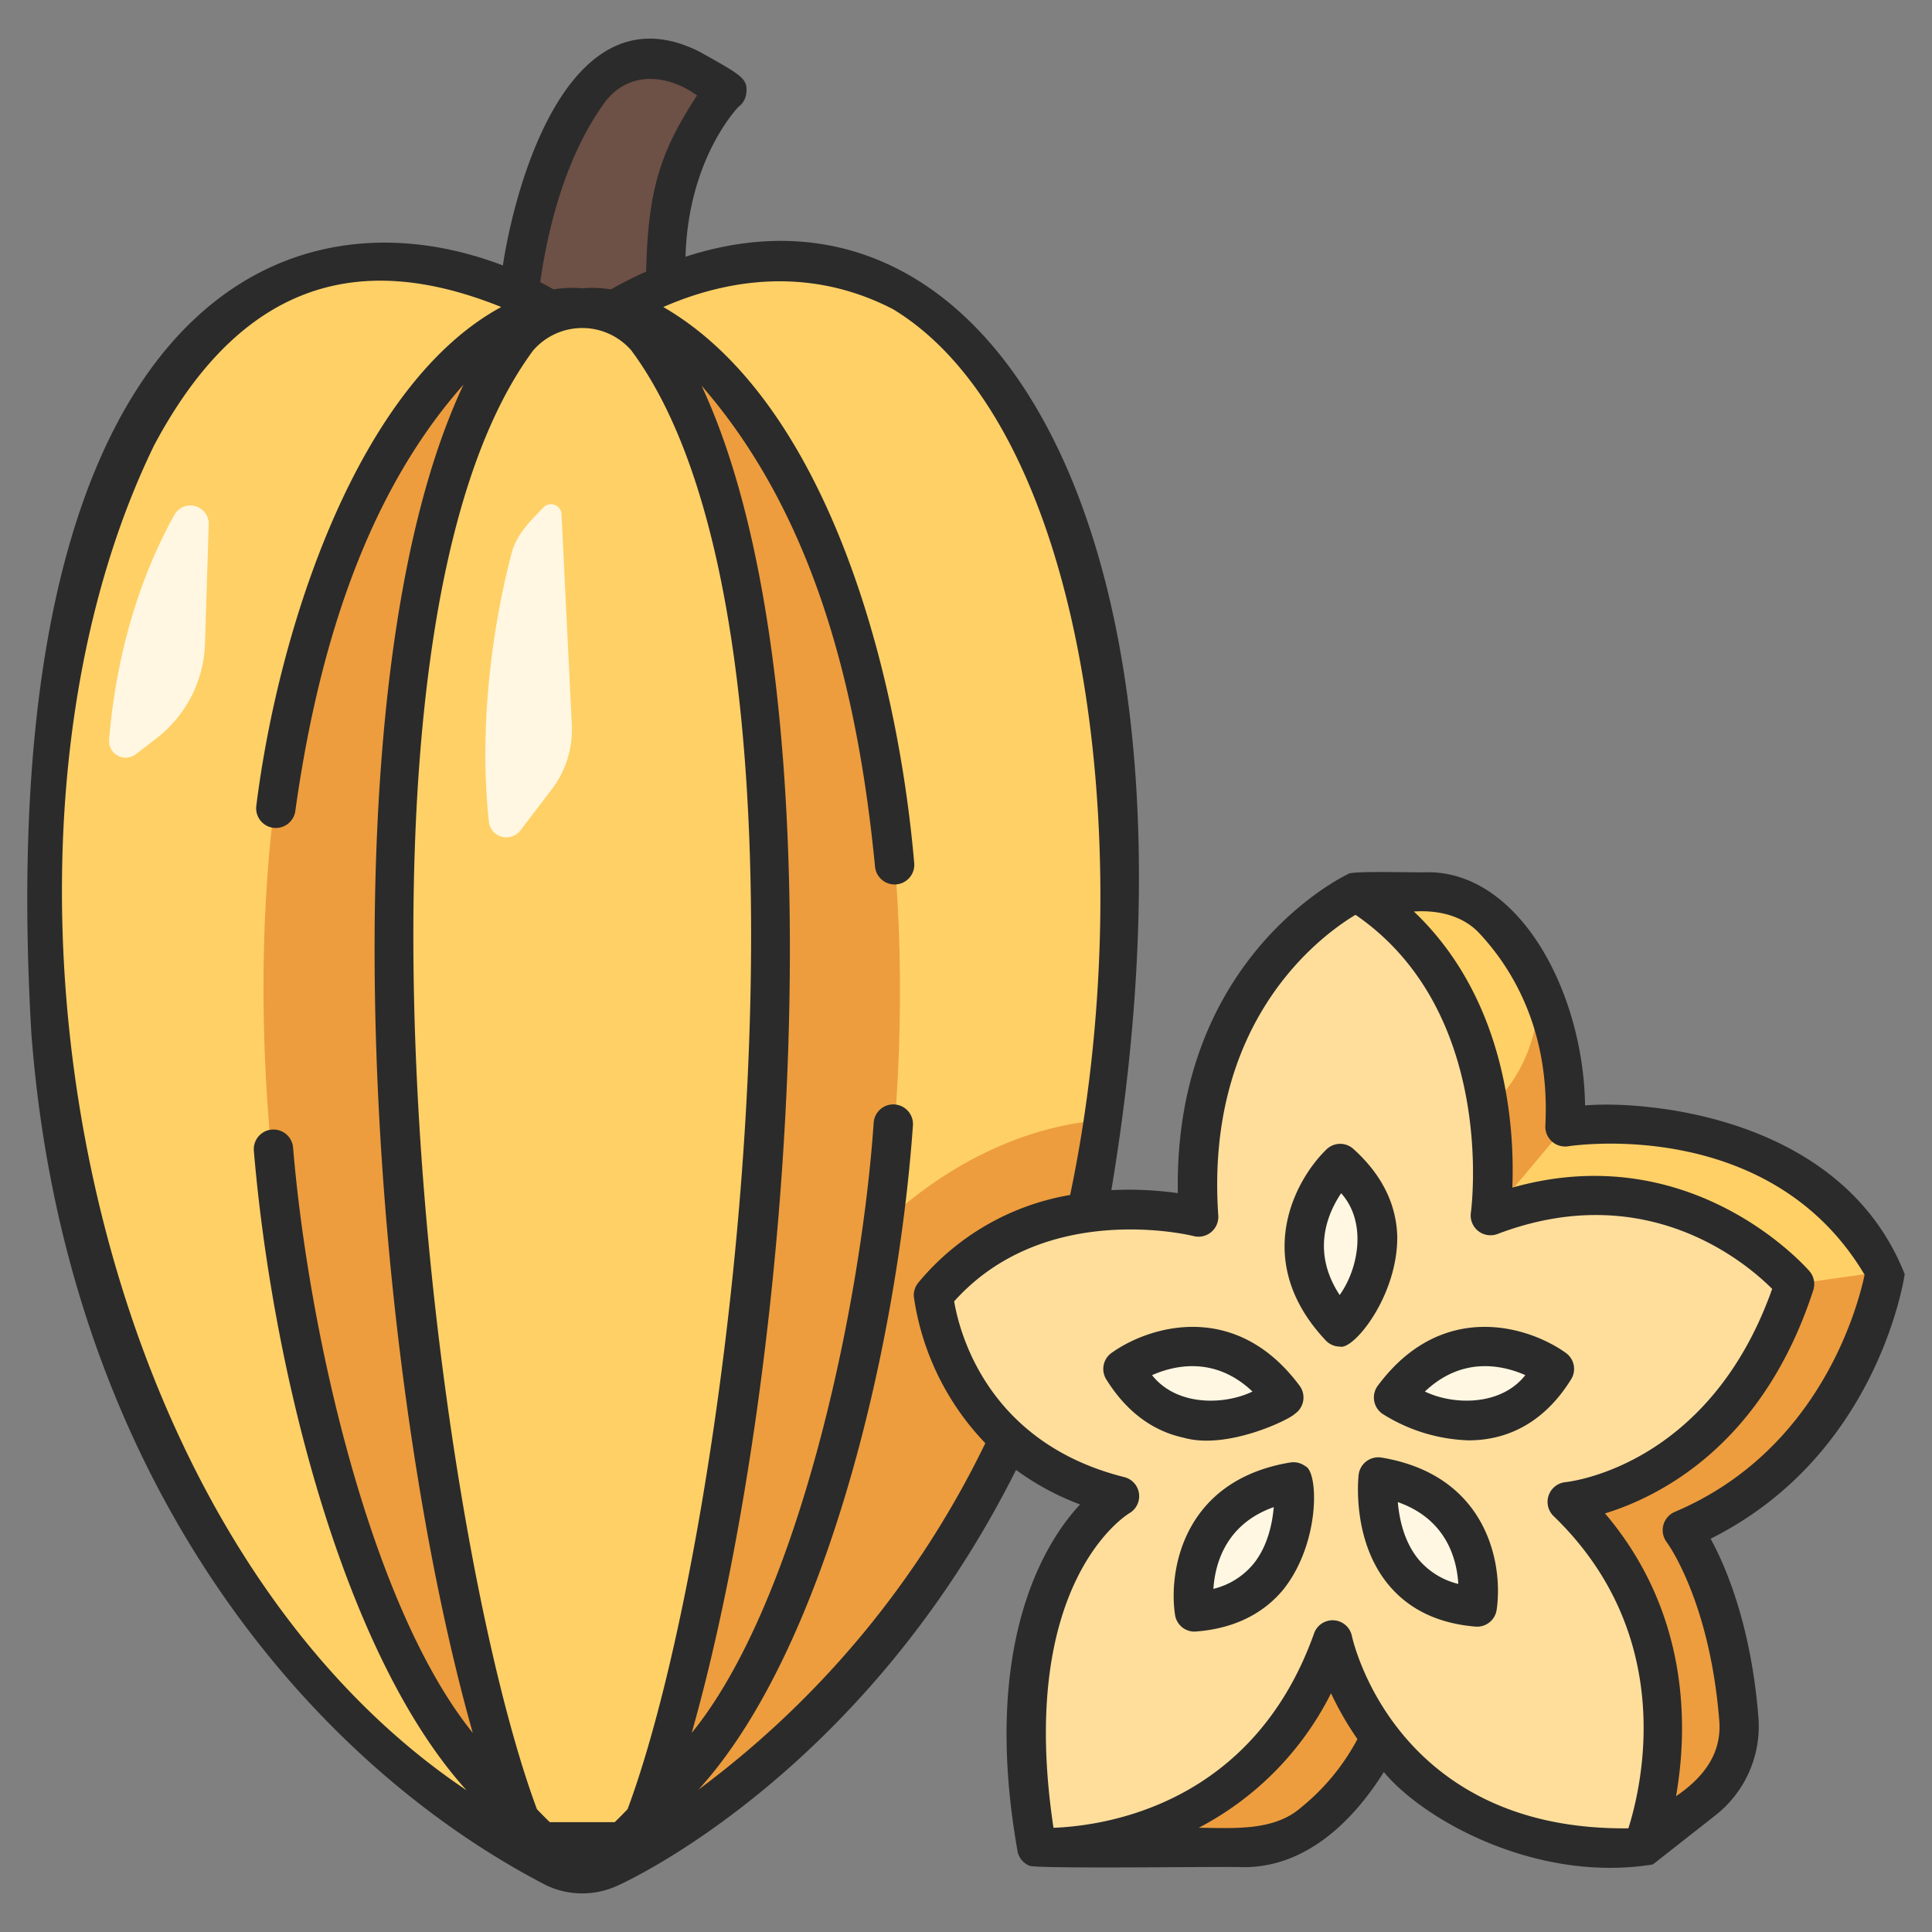 <svg id="icons" xmlns="http://www.w3.org/2000/svg" viewBox="0 0 340 340"><rect x="0" y="0" width="340" height="340" fill="#808080" stroke="none"/><title>66_starfruit</title><path d="M182.45,325.124h36.1c12.568,0,22.6-11.976,27.264-26.956L234.7,278.95Z" style="fill:#ed9d3e"/><path d="M238.694,156.956h12.56c10.116.258,14.87,7.715,19.614,16.756l4.539,24.6s38.752-6.039,56.367,25.416c-17.312,22.2-37.736,37.393-63.151,41.361C258.311,232.875,243.021,186.823,238.694,156.956Z" style="fill:#ffd066"/><path d="M260.02,238.293c13.78,43.921,29.024,86.857,29.024,86.857l10.705-8.408a16.508,16.508,0,0,0,6.252-14.3c-1.817-22.64-9.96-33.166-9.96-33.166,30.952-13.085,35.733-45.546,35.733-45.546l-15.959,2.243Z" style="fill:#ed9d3e"/><path d="M103.59,16.029a13.756,13.756,0,0,1,17.828-3.911c3.555,1.981,6.748,3.828,6.473,3.919-.6.2-16.271,16.473-8.638,46.605H90.527S90.384,34.215,103.59,16.029Z" style="fill:#6d5046"/><path d="M275.407,198.313a50.741,50.741,0,0,0-4.544-24.6c-.032,22.569-19.8,27.947-21.7,28.41,1.3,4.609,2.683,9.35,4.118,14.169l8.987-2.356Z" style="fill:#ed9d3e"/><path d="M100.655,57.132C60.93,29.993,1.3,45.881,8.966,181.538c8.77,111.32,88.624,147.1,88.624,147.1Z" style="fill:#ffd066"/><path d="M104.278,57.132c51.514-34.555,104.967,10.593,89.94,139.991L107.1,306.991Z" style="fill:#ffd066"/><path d="M107.343,328.643s72.332-32.42,86.871-131.521c-8.1.466-29.325,4.195-48.7,29.1l-38.259,94.79Z" style="fill:#ed9d3e"/><path d="M138.09,82.632c-19.574-35.16-49.027-39-71.247,0C28.407,144.526,47.571,284.9,95.369,324.134h14.195C157.63,284.642,175.959,145.055,138.09,82.632Z" style="fill:#ed9d3e"/><path d="M113.715,58.519a14.791,14.791,0,0,0-22.5,0c-27,31.47-22.327,121.216-17.982,174.987,2.735,33.833,11.608,66.537,18.868,88.72a10.9,10.9,0,0,0,20.724,0C134.543,264.49,150.2,104.058,113.715,58.519Z" style="fill:#ffd066"/><path d="M164.275,227.937s2.355,27.754,32.738,35.368c0,0-22.914,13.362-14.563,61.819,0,0,38.315,2.284,52.069-36.522,0,0,8.161,38.465,54.525,36.548,0,0,14-34.583-13.263-60.863,0,0,28.49-2.7,40.034-38.315,0,0-20.631-24.561-53.543-12.035,0,0,5.649-38.806-23.578-56.981,0,0-30.7,14.737-27.754,57.227C210.94,214.183,181.959,206.569,164.275,227.937Z" style="fill:#ffde9c"/><path d="M242.535,259.921s-2.49,21.258,17.417,22.884C259.952,282.805,262.88,263.291,242.535,259.921Z" style="fill:#fff7e1"/><path d="M227.628,260.789s2.489,21.258-17.418,22.884C210.21,283.673,207.283,264.159,227.628,260.789Z" style="fill:#fff7e1"/><path d="M225.938,245.944s-17.772,11.928-28.314-5.037C197.624,240.907,213.644,229.387,225.938,245.944Z" style="fill:#fff7e1"/><path d="M245.235,245.944s17.772,11.928,28.314-5.037C273.549,240.907,257.529,229.387,245.235,245.944Z" style="fill:#fff7e1"/><path d="M235.817,233.517s14.872-15.394.028-28.759C235.845,204.758,221.684,218.5,235.817,233.517Z" style="fill:#fff7e1"/><path d="M89.969,97.606c-1.935,7.37-6.116,26.452-3.941,46.974a3.1,3.1,0,0,0,5.549,1.563l5.5-7.2a17.377,17.377,0,0,0,3.553-11.406L98.814,90.5A1.852,1.852,0,0,0,95.62,89.31C93.373,91.631,90.7,94.254,89.969,97.606Z" style="fill:#fff7e1"/><path d="M30.688,90.61C26.183,98.7,20.7,111.956,19.2,130.2a2.924,2.924,0,0,0,4.7,2.533l3.671-2.835a21.908,21.908,0,0,0,8.507-16.66l.652-20.958A3.226,3.226,0,0,0,30.688,90.61Z" style="fill:#fff7e1"/><path d="M5.516,181.81c5.838,77.2,48.024,127.959,90.659,149.994a14.822,14.822,0,0,0,12.584,0c1.786-.8,43.4-19.931,70.049-73.123a46.832,46.832,0,0,0,11.27,6.083c-6.818,7.246-17.347,25.629-10.966,61.234a3.494,3.494,0,0,0,2,2.32c.537.634,35.866.106,37.436.27,11.068.177,19.449-7.908,24.985-16.744,7.054,8.534,26.968,19.537,47.27,16.28.133-.076.255-.166.381-.25l10.7-8.408a19.919,19.919,0,0,0,7.566-17.3c-1.29-16.07-5.675-26.361-8.41-31.38,29.118-14.535,33.957-45.2,34.156-46.551-11.12-28.178-46.218-30.572-56.249-29.7-.3-19.967-11.536-41.073-27.7-41.038-.785.114-13.739-.306-14,.321-1.385.647-30.694,15.178-29.968,56.156a61.393,61.393,0,0,0-11.7-.527c19.046-113.907-20.4-181.972-74.937-164.268.447-16.639,8.565-25.588,9.3-26.356a3.5,3.5,0,0,0,1.406-2.478c.235-2.519-.731-3.057-8.251-7.248-22.691-11.415-32.312,22.6-34.6,37.615C48.8,31.558-1.818,55.718,5.516,181.81ZM229,318.057c-4.823,4.274-12.022,3.632-18.04,3.6a54.052,54.052,0,0,0,23.283-23.668,55.112,55.112,0,0,0,4.642,8.061A38.872,38.872,0,0,1,229,318.057Zm31.58-153.56c5.671,6.169,12.248,17.012,11.373,33.634a3.489,3.489,0,0,0,3.986,3.6c1.469-.224,35.741-5.115,52.2,22.611-1.194,5.642-7.883,30.936-33.44,41.741a3.5,3.5,0,0,0-1.4,5.294c.075.1,7.56,10.188,9.257,31.337.517,6-2.9,10.177-7.6,13.388,2.084-11.917,2.477-32.124-12.5-49.767,9.669-2.972,27.825-12.061,36.654-39.3a3.461,3.461,0,0,0-.643-3.294c-.211-.251-20.44-23.771-52.321-14.738.41-10.3-.829-32.908-17.327-48.589C253.118,160.11,257.652,161.155,260.576,164.5Zm-50.515,53.034a3.486,3.486,0,0,0,4.333-3.588c-2.384-34.37,18.047-49.288,24.148-52.95,25.027,17.173,20.355,52.092,20.3,52.446a3.487,3.487,0,0,0,4.658,3.735c26.036-9.911,43.585,4.866,48.368,9.648-11,31.064-35.378,33.912-36.418,34.018a3.485,3.485,0,0,0-2.076,5.939c21.786,21,15.6,47.369,13.19,54.973-40.67.451-48.354-32.45-48.663-33.869a3.462,3.462,0,0,0-6.65-.437c-10.788,30.306-36.949,33.872-45.858,34.216-6.463-42.79,12.554-54.878,13.36-55.367a3.461,3.461,0,0,0-.9-6.348c-24.1-6.041-29.026-25.5-29.94-30.931C184.024,211.05,209.8,217.464,210.061,217.531ZM157.173,54.42C191.222,75.1,201,149.933,188.328,210.293a44.31,44.31,0,0,0-26.72,15.437,3.457,3.457,0,0,0-.783,2.5A46.8,46.8,0,0,0,173.4,253.975a165.981,165.981,0,0,1-50.486,60.974c22.244-24.386,34.964-77.711,37.742-116.838a3.462,3.462,0,1,0-6.9-.581c-2.23,32.648-13.363,84.534-32.026,107.431,18.1-63.907,26.78-183.484,1.73-237.087,19.3,22.177,27.369,52.138,30.531,84.638a3.462,3.462,0,0,0,6.9-.571c-3.1-35.826-16.042-81.668-44.164-97.911C126.619,49.7,141.553,46.333,157.173,54.42ZM106.392,18.063c4.2-5.679,11.083-5.01,16.268-1.269-6.019,9.358-8.641,15.721-8.941,31a68.719,68.719,0,0,0-6.2,3.134,20.034,20.034,0,0,0-5.048-.189,20.017,20.017,0,0,0-5.05.19c-.7-.4-1.484-.831-2.356-1.28C96.426,40.178,99.494,27.563,106.392,18.063ZM93.843,61.654a11.431,11.431,0,0,1,17.247,0c36.958,49.7,17.836,207.155-.648,256.733-.779.813-1.536,1.58-2.263,2.285H96.754c-.726-.705-1.484-1.472-2.262-2.284C76.045,268.832,56.842,111.568,93.843,61.654ZM27.113,78.389c17.27-32.5,40.268-32.744,61.1-24.361-25.144,13.624-39.141,56.2-43.1,87.731a3.463,3.463,0,1,0,6.869.882c3.954-28.2,12.338-55.492,29.581-74.939C56.387,121.164,65.091,241.033,83.2,304.961,65.113,282.541,54.262,234.185,51.572,201.9a3.463,3.463,0,0,0-6.893.677c3.292,38.873,15.92,88.775,37.426,112.48C13.319,268.92-6.976,148.437,27.113,78.389Z" style="fill:#2b2b2b"/><path d="M243.1,256.505a3.484,3.484,0,0,0-4,3.013c-.055.463-1.255,11.434,5.177,19.285,3.609,4.406,8.79,6.912,15.4,7.452a3.466,3.466,0,0,0,3.706-2.936C264.564,275.4,261.854,259.611,243.1,256.505Zm6.554,17.94c-2.559-3.1-3.409-7.134-3.661-10.1,8.573,3.013,10.389,10.046,10.646,14.4A13.189,13.189,0,0,1,249.655,274.445Z" style="fill:#2b2b2b"/><path d="M229.71,258.022a3.471,3.471,0,0,0-2.648-.649c-18.754,3.107-21.464,18.9-20.276,26.814a3.462,3.462,0,0,0,3.42,2.948c6.659-.438,12.045-3.007,15.683-7.464C232.4,271.432,232.048,258.964,229.71,258.022Zm-9.177,17.26a13.17,13.17,0,0,1-6.994,4.333c.279-4.313,2.1-11.37,10.622-14.39C223.907,268.181,223.059,272.2,220.533,275.282Z" style="fill:#2b2b2b"/><path d="M208.348,253.025c7.614,2.15,18.565-3.19,19.519-4.207a3.482,3.482,0,0,0,.85-4.938C217.385,228.617,202.1,233.423,195.6,238.1a3.464,3.464,0,0,0-.92,4.639C198.182,248.366,202.78,251.828,208.348,253.025Zm12.07-8.135c-5.117,2.454-13.428,2.529-17.674-2.887C206.741,240.238,213.823,238.642,220.418,244.89Z" style="fill:#2b2b2b"/><path d="M242.455,243.88a3.484,3.484,0,0,0,.85,4.939,30.106,30.106,0,0,0,15.165,4.659c7.5-.009,13.686-3.739,18.02-10.743a3.462,3.462,0,0,0-.919-4.639C269.072,233.422,253.788,228.617,242.455,243.88ZM268.429,242c-4.242,5.417-12.564,5.343-17.674,2.888C257.352,238.64,264.437,240.239,268.429,242Z" style="fill:#2b2b2b"/><path d="M235.8,236.979c2.42.679,10.267-9.025,10.09-19.53-.2-5.692-2.8-10.827-7.723-15.263a3.464,3.464,0,0,0-4.728.088c-5.744,5.574-13.166,19.772-.138,33.616A3.46,3.46,0,0,0,235.8,236.979Zm.226-26.988c4.584,5.13,3.048,13.309-.269,17.907C230.761,220.3,233.583,213.61,236.021,209.991Z" style="fill:#2b2b2b"/></svg>